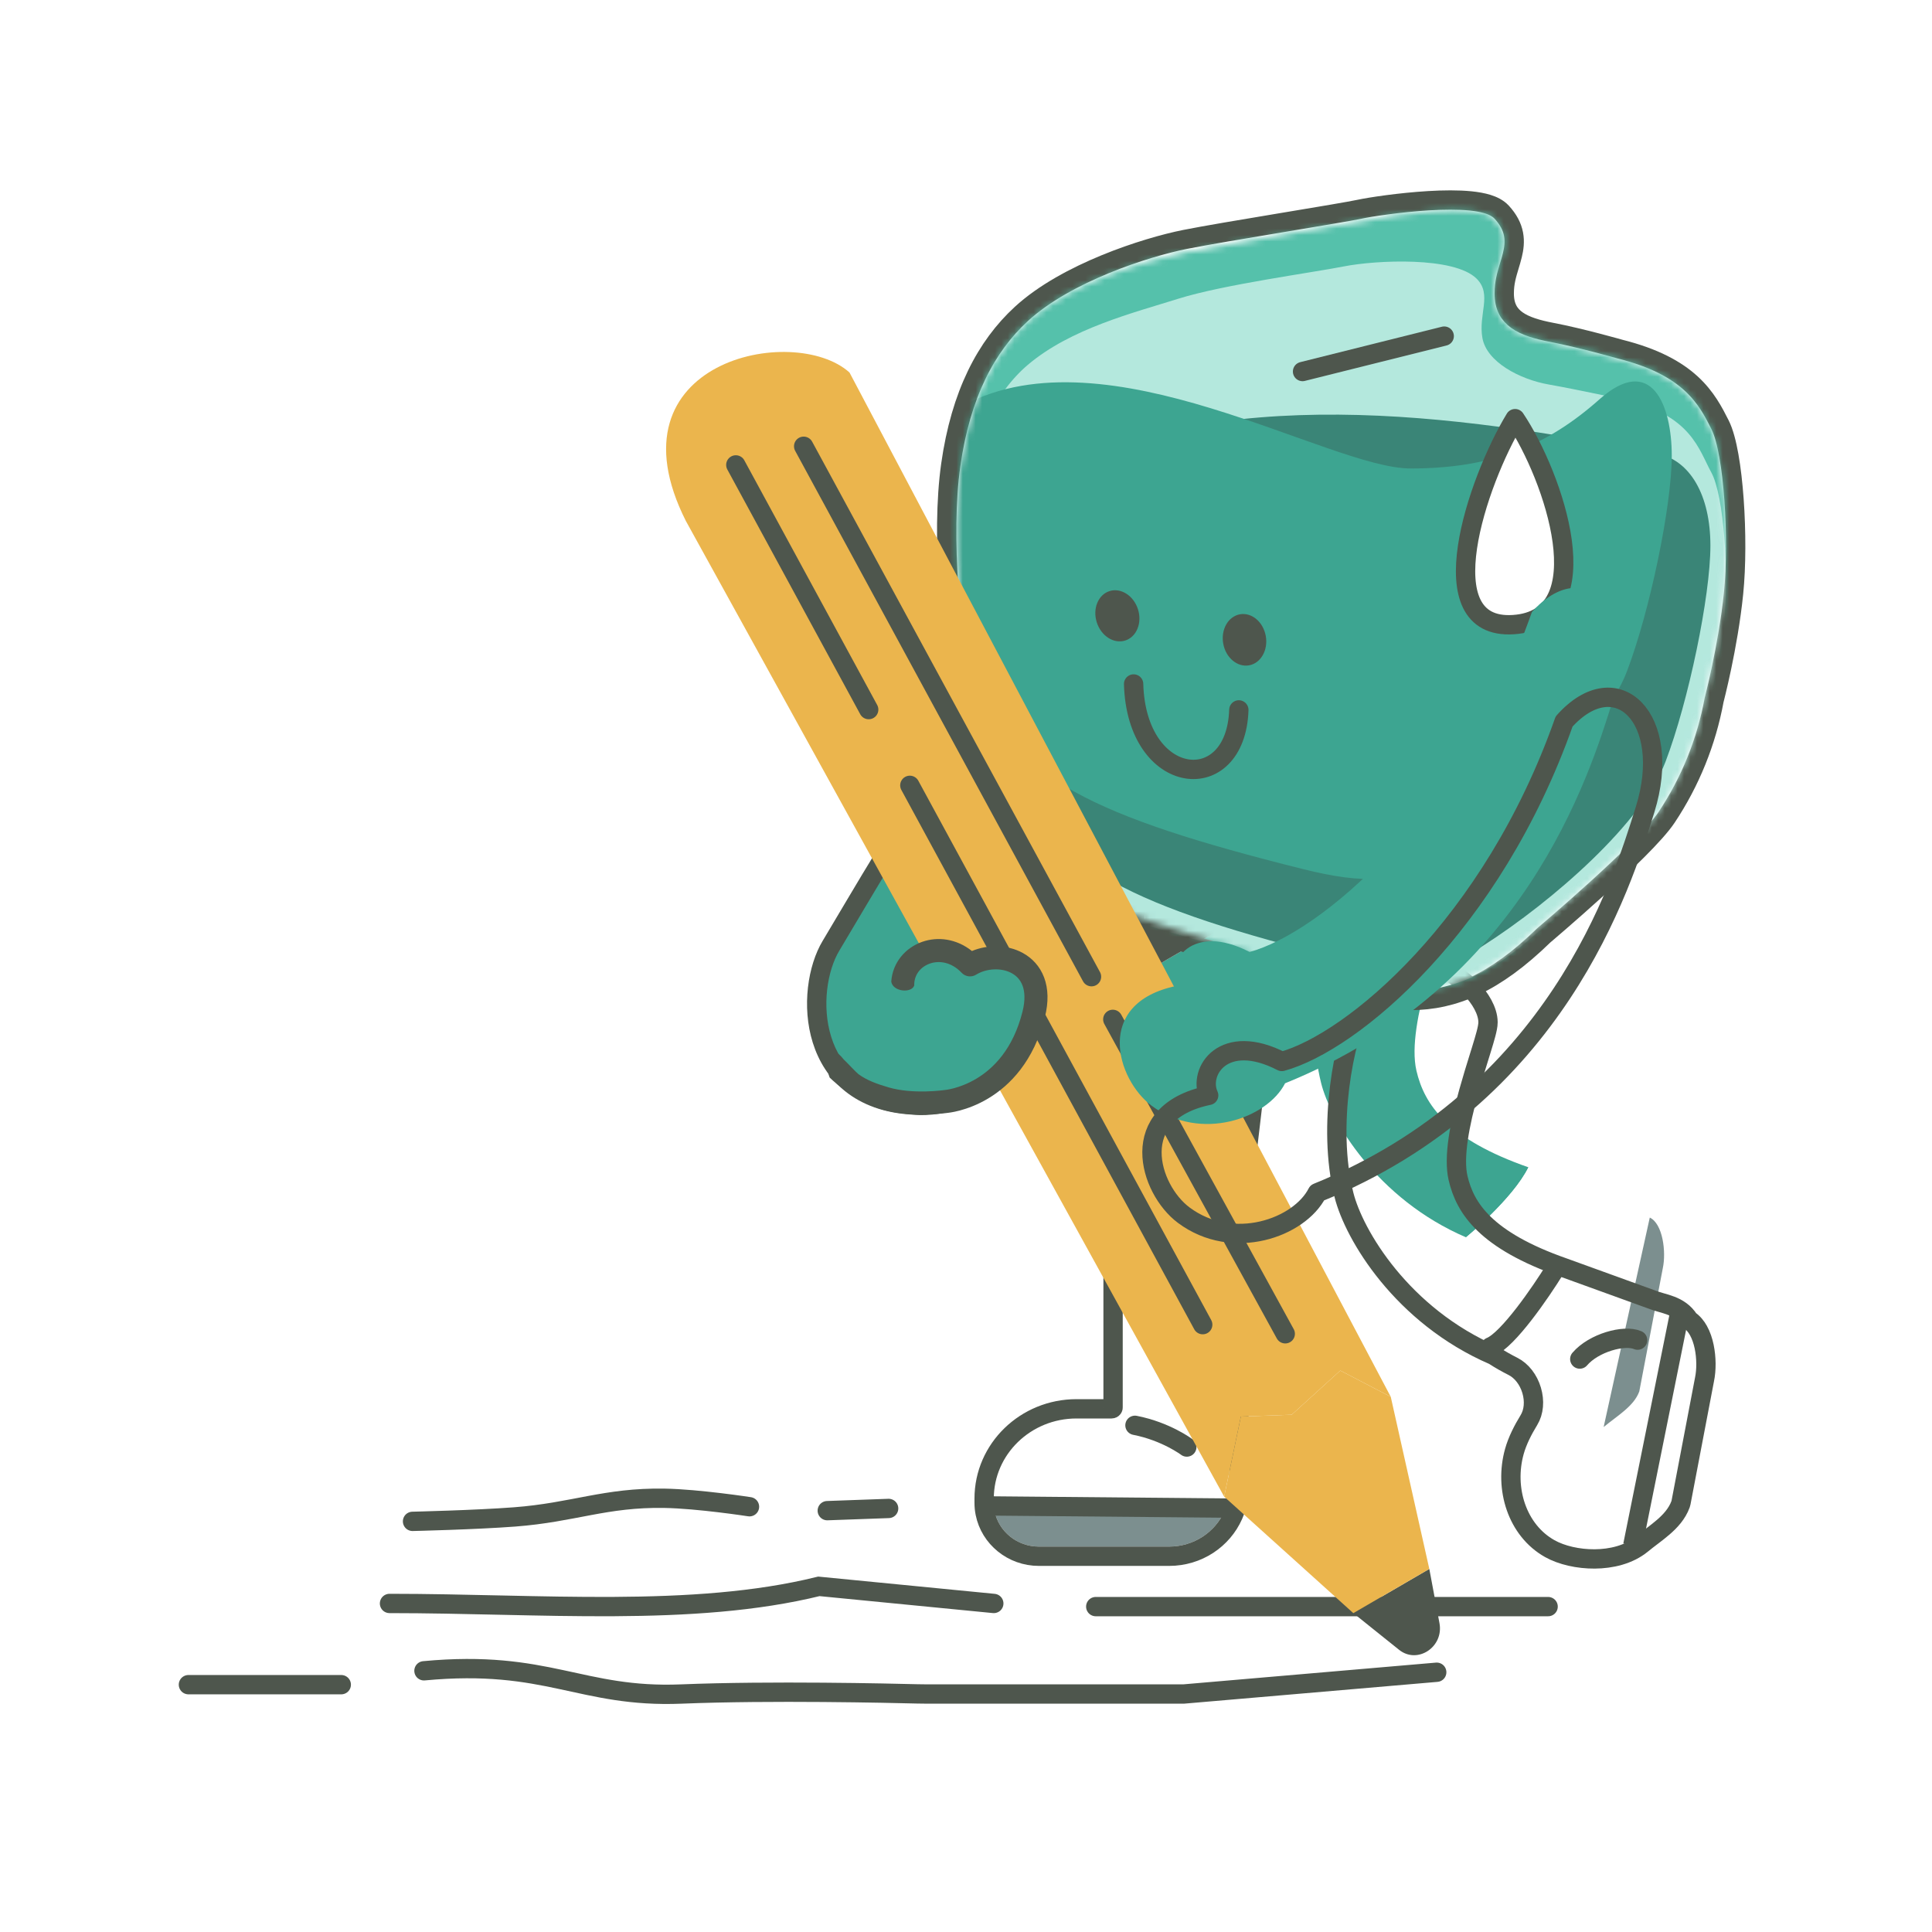 <svg width="300" height="300" viewBox="0 0 300 300" fill="none" xmlns="http://www.w3.org/2000/svg">
<g opacity="0.8">
<path fill-rule="evenodd" clip-rule="evenodd" d="M176.698 151.791C175.514 165.814 174.337 189.488 174.337 189.488H190.878L196.617 140.83C196.617 140.83 184.214 146.812 176.698 151.791Z" fill="#0D8E75"/>
<path d="M189.128 126.066L182.069 125.171C181.103 125.171 179.607 128.708 179.607 129.645C179.607 129.645 177.572 142.444 176.698 151.791C184.214 146.812 196.617 140.83 196.617 140.83L200.198 130.316C208.622 128.619 189.128 126.066 189.128 126.066Z" fill="#222C20"/>
<path d="M161.316 240.153H181.546C185.395 240.153 188.7 237.892 190.127 234.666H154.445C155.071 237.792 157.909 240.153 161.316 240.153Z" fill="#5B7373"/>
<path d="M172.587 220.261H167.149C160.062 220.261 154.316 225.833 154.316 232.707V233.364C154.316 233.809 154.361 234.244 154.445 234.666H190.127C190.61 233.572 190.878 232.367 190.878 231.101V228.449V220.261V189.488H174.337V218.564C174.337 219.501 173.554 220.261 172.587 220.261Z" fill="white"/>
<path d="M174.337 189.488L172.839 189.413C172.838 189.438 172.837 189.463 172.837 189.488V218.564C172.837 218.63 172.769 218.761 172.587 218.761H167.149C159.277 218.761 152.816 224.962 152.816 232.707V233.364C152.816 233.909 152.87 234.443 152.974 234.96C153.744 238.805 157.212 241.653 161.316 241.653H181.546C185.99 241.653 189.832 239.041 191.498 235.272C192.065 233.992 192.378 232.581 192.378 231.101V228.449V220.261V189.576L198.088 141.163L201.349 131.589C201.568 131.531 201.771 131.47 201.957 131.404C202.339 131.271 202.766 131.083 203.112 130.789C203.487 130.471 203.944 129.847 203.776 129.001C203.64 128.321 203.163 127.915 202.917 127.732C202.377 127.33 201.589 127.03 200.852 126.796C200.062 126.545 199.124 126.308 198.148 126.09C196.192 125.655 193.983 125.277 192.275 125.009C191.418 124.875 190.682 124.767 190.16 124.694C189.898 124.657 189.69 124.628 189.547 124.608L189.382 124.586L189.339 124.58L189.327 124.579L189.324 124.579L189.323 124.578C189.323 124.578 189.323 124.578 189.128 126.065L189.323 124.578L189.317 124.578L182.258 123.683C182.195 123.675 182.132 123.671 182.069 123.671C181.497 123.671 181.056 123.925 180.794 124.118C180.518 124.323 180.287 124.573 180.104 124.803C179.735 125.266 179.402 125.843 179.131 126.392C178.854 126.952 178.611 127.544 178.434 128.074C178.291 128.499 178.139 129.031 178.112 129.499L178.102 129.558C178.087 129.654 178.065 129.797 178.036 129.982C177.978 130.352 177.895 130.89 177.792 131.565C177.587 132.915 177.305 134.812 176.995 137.003C176.376 141.378 175.644 146.942 175.204 151.652L175.204 151.652L175.203 151.665C174.609 158.698 174.018 168.139 173.576 175.812C173.355 179.65 173.17 183.05 173.042 185.491C172.977 186.711 172.927 187.691 172.892 188.367C172.875 188.704 172.862 188.966 172.853 189.143L172.842 189.345L172.84 189.396L172.839 189.409L172.839 189.412L172.839 189.413C172.839 189.413 172.839 189.413 174.337 189.488ZM201.127 130.14C201.148 130.155 201.142 130.154 201.121 130.135C201.123 130.137 201.125 130.138 201.127 130.14Z" stroke="#222C20" stroke-width="3" stroke-linejoin="round"/>
<path d="M176.236 221.323C181.076 222.269 184.287 224.695 184.287 224.695" stroke="#222C20" stroke-width="3" stroke-linecap="round"/>
<line x1="153.611" y1="233.84" x2="191.058" y2="234.179" stroke="#222C20" stroke-width="3"/>
<g filter="url(#filter0_i_24_87699)">
<path d="M229.558 158.738C229.558 156.372 226.03 152.126 221.603 151.241C217.892 151.11 214.805 152.726 212.738 156.694C210.155 161.653 207.578 174.898 210.141 185.169C211.593 190.989 218.808 203.203 232.653 209.134C232.653 209.134 239.91 203.193 242.344 198.261C229.883 193.912 226.177 188.605 224.939 183.237C223.245 175.894 229.558 161.104 229.558 158.738Z" fill="#0D8E75"/>
<path fill-rule="evenodd" clip-rule="evenodd" d="M236.604 225.757C237.01 224.315 237.78 222.775 238.685 221.299C240.777 217.887 239.177 212.627 235.6 210.827C234.624 210.336 233.629 209.774 232.653 209.134C232.653 209.134 239.91 203.193 242.344 198.261L255.991 203.203C257.946 203.99 260.115 203.975 261.177 206.064L254.013 238.589C250.66 241.356 244.504 240.917 241.378 239.161C237.037 236.722 235.122 231.027 236.604 225.757Z" fill="white"/>
<path d="M259.551 233.054L263.204 213.903C263.739 211.397 263.204 207.018 261.177 206.064L254.013 238.589C256.18 236.8 258.722 235.346 259.551 233.054Z" fill="#5B7373"/>
</g>
<path d="M247.621 242.071C250.162 242.053 252.92 241.43 254.957 239.755C254.965 239.749 254.972 239.742 254.98 239.736C255.438 239.358 255.915 238.995 256.414 238.615C256.471 238.572 256.528 238.528 256.586 238.485C257.14 238.062 257.721 237.615 258.265 237.144C259.342 236.213 260.416 235.071 260.962 233.564C260.989 233.489 261.01 233.413 261.025 233.335L264.675 214.199C264.986 212.724 264.977 210.798 264.619 209.094C264.438 208.232 264.155 207.362 263.733 206.607C263.392 205.998 262.922 205.398 262.281 204.97C261.531 203.763 260.478 203.141 259.46 202.747C258.959 202.553 258.436 202.403 257.982 202.273C257.951 202.264 257.92 202.256 257.89 202.247C257.39 202.104 256.958 201.976 256.551 201.812C256.535 201.805 256.518 201.799 256.502 201.793L242.871 196.857C242.853 196.85 242.835 196.844 242.816 196.837C236.722 194.708 232.902 192.39 230.474 190.051C228.071 187.737 226.963 185.339 226.401 182.9C226.039 181.333 226.087 179.248 226.431 176.858C226.772 174.493 227.383 171.951 228.059 169.524C228.597 167.591 229.166 165.761 229.664 164.16C229.792 163.749 229.915 163.352 230.032 162.974C230.315 162.056 230.563 161.229 230.741 160.55C230.905 159.925 231.058 159.256 231.058 158.739C231.058 157.807 230.723 156.847 230.259 155.984C229.784 155.099 229.116 154.207 228.313 153.386C226.719 151.756 224.472 150.286 221.897 149.771C221.817 149.755 221.737 149.745 221.655 149.742C219.561 149.668 217.569 150.087 215.79 151.139C214.013 152.19 212.545 153.816 211.407 156.001C210.001 158.702 208.679 163.449 208.021 168.754C207.36 174.082 207.344 180.159 208.685 185.531C210.237 191.751 217.708 204.311 231.941 210.46C232.935 211.105 233.942 211.671 234.926 212.167C236.276 212.846 237.339 214.234 237.831 215.886C238.323 217.537 238.184 219.247 237.406 220.515C236.466 222.048 235.618 223.721 235.16 225.351C233.53 231.146 235.58 237.624 240.643 240.468C242.48 241.5 245.07 242.089 247.621 242.071Z" stroke="#222C20" stroke-width="3" stroke-linecap="round" stroke-linejoin="round"/>
<path d="M245.306 211.034C247.472 208.505 252.212 207.194 254.289 208.095" stroke="#222C20" stroke-width="3" stroke-linecap="round" stroke-linejoin="round"/>
<path d="M129.028 146.87C138.693 130.763 155.373 100.578 172.463 93.405L182.107 104.008C172.84 112.491 158.973 137.359 153.198 148.733C158.599 146.991 163.209 151.254 159.312 160.031C153.417 173.312 141.738 171.583 141.738 171.583C125.203 170.655 124.909 153.733 129.028 146.87Z" fill="#0D8E75"/>
<path d="M172.463 93.405L173.572 92.396C173.145 91.926 172.468 91.776 171.882 92.022L172.463 93.405ZM129.028 146.87L130.314 147.641L129.028 146.87ZM182.107 104.008L183.119 105.115C183.729 104.557 183.772 103.61 183.216 102.999L182.107 104.008ZM141.738 171.583L141.958 170.099C141.913 170.092 141.868 170.088 141.822 170.085L141.738 171.583ZM153.198 148.733L151.861 148.053C151.587 148.594 151.664 149.246 152.057 149.706C152.451 150.167 153.082 150.346 153.659 150.16L153.198 148.733ZM159.312 160.031L160.683 160.64L159.312 160.031ZM171.882 92.022C162.913 95.787 154.26 105.451 146.743 115.912C139.181 126.434 132.549 138.086 127.741 146.098L130.314 147.641C135.171 139.547 141.712 128.053 149.179 117.663C156.69 107.211 164.922 98.197 173.043 94.788L171.882 92.022ZM183.216 102.999L173.572 92.396L171.353 94.415L180.997 105.018L183.216 102.999ZM127.741 146.098C125.456 149.906 124.456 156.297 126.206 161.899C127.093 164.738 128.702 167.427 131.262 169.468C133.828 171.513 137.257 172.834 141.654 173.08L141.822 170.085C137.952 169.868 135.143 168.725 133.132 167.122C131.116 165.515 129.809 163.371 129.07 161.005C127.568 156.198 128.481 150.696 130.314 147.641L127.741 146.098ZM153.659 150.16C155.916 149.432 157.643 150.035 158.507 151.288C159.42 152.613 159.792 155.252 157.941 159.423L160.683 160.64C162.728 156.032 162.745 152.152 160.977 149.586C159.16 146.949 155.882 146.291 152.738 147.305L153.659 150.16ZM157.941 159.423C155.176 165.653 151.123 168.262 147.837 169.365C146.172 169.925 144.674 170.105 143.598 170.147C143.061 170.167 142.634 170.153 142.348 170.134C142.206 170.125 142.099 170.115 142.033 170.108C141.999 170.104 141.976 170.101 141.963 170.1C141.957 170.099 141.954 170.098 141.953 170.098C141.952 170.098 141.952 170.098 141.953 170.098C141.954 170.098 141.954 170.098 141.955 170.098C141.956 170.099 141.956 170.099 141.956 170.099C141.957 170.099 141.958 170.099 141.738 171.583C141.519 173.067 141.519 173.067 141.52 173.067C141.521 173.067 141.522 173.067 141.523 173.067C141.524 173.067 141.526 173.068 141.528 173.068C141.531 173.068 141.536 173.069 141.541 173.07C141.551 173.071 141.565 173.073 141.581 173.075C141.612 173.079 141.656 173.084 141.709 173.09C141.817 173.102 141.967 173.116 142.155 173.128C142.531 173.152 143.062 173.169 143.713 173.144C145.011 173.095 146.801 172.878 148.792 172.209C152.82 170.857 157.553 167.691 160.683 160.64L157.941 159.423ZM154.536 149.412C157.408 143.755 162.299 134.73 167.621 126.072C172.974 117.363 178.66 109.196 183.119 105.115L181.094 102.902C176.286 107.303 170.406 115.811 165.065 124.501C159.694 133.24 154.764 142.337 151.861 148.053L154.536 149.412Z" fill="#222C20"/>
<path d="M179.507 144.937L179.525 144.943L197.964 150.742C197.984 150.749 198.004 150.754 198.023 150.76C199.812 151.242 201.571 151.751 203.27 152.242C205.319 152.834 207.28 153.4 209.103 153.867C212.52 154.743 215.785 155.364 219.054 155.355C225.706 155.336 232.055 152.708 239.733 145.227L239.739 145.223L239.871 145.11C239.987 145.011 240.158 144.866 240.375 144.68C240.81 144.308 241.435 143.771 242.194 143.113C243.712 141.795 245.771 139.987 247.933 138.025C250.093 136.064 252.365 133.942 254.306 131.998C256.22 130.081 257.899 128.252 258.798 126.901C262.465 121.39 264.974 115.189 266.171 108.676L266.182 108.632C266.198 108.568 266.223 108.474 266.254 108.351C266.316 108.106 266.404 107.749 266.513 107.296C266.731 106.389 267.03 105.096 267.355 103.545C268.004 100.448 268.762 96.3 269.186 92.135C269.614 87.935 269.611 82.469 269.258 77.57C269.081 75.117 268.815 72.78 268.464 70.795C268.119 68.85 267.672 67.109 267.078 65.936C266.099 63.999 264.924 61.681 262.589 59.545C260.25 57.407 256.857 55.541 251.548 54.209L251.501 54.195L251.299 54.138C251.124 54.089 250.869 54.018 250.55 53.93C249.911 53.754 249.013 53.51 247.973 53.239C245.899 52.7 243.235 52.046 240.935 51.607C238.709 51.182 236.845 50.636 235.548 49.711C234.362 48.865 233.577 47.656 233.577 45.562C233.577 43.906 233.955 42.656 234.356 41.325C234.522 40.776 234.692 40.214 234.841 39.604C235.081 38.621 235.242 37.532 235.021 36.367C234.796 35.179 234.203 34.057 233.18 32.946C232.601 32.318 231.796 31.944 231.027 31.702C230.233 31.453 229.315 31.295 228.351 31.198C226.42 31.003 224.118 31.032 221.855 31.166C217.329 31.436 212.725 32.143 211.077 32.496C209.657 32.8 205.026 33.572 199.817 34.44C199.441 34.502 199.061 34.565 198.68 34.629C193.064 35.565 187.048 36.574 184.016 37.179C180.919 37.797 176.315 39.097 171.633 41.02C166.968 42.936 162.107 45.52 158.59 48.754C153.138 53.767 149.191 61.194 147.633 72.202C146.082 83.163 147.604 99.69 149.793 108.021C150.014 108.863 150.232 109.711 150.452 110.562C151.282 113.788 152.121 117.047 153.141 120.083C154.433 123.929 156.057 127.56 158.441 130.495C161.116 133.787 163.364 136.447 166.482 138.756C169.607 141.07 173.526 142.976 179.507 144.937Z" stroke="#222C20" stroke-width="3" stroke-linejoin="round"/>
<mask id="mask0_24_87699" style="mask-type:alpha" maskUnits="userSpaceOnUse" x="148" y="32" width="121" height="122">
<path d="M198.414 149.311L179.975 143.511C168.182 139.645 164.956 136.135 159.606 129.549C155.164 124.082 153.388 115.802 151.244 107.639C149.099 99.477 147.599 83.152 149.119 72.412C150.639 61.672 154.46 54.59 159.606 49.858C166.264 43.735 178.259 40.316 184.263 39.117C190.267 37.919 213.423 33.962 213.423 33.962C215.788 33.49 229.504 31.17 232.077 33.962C235.562 37.745 232.077 40.406 232.077 45.562C232.077 50.717 236.151 52.22 240.654 53.08C245.156 53.939 251.16 55.657 251.16 55.657C261.451 58.235 263.786 62.746 265.74 66.612C267.694 70.478 268.527 83.796 267.694 91.983C266.86 100.169 264.705 108.351 264.705 108.351C263.549 114.683 261.114 120.713 257.549 126.069C254.318 130.925 238.724 144.116 238.724 144.116C223.715 158.762 214.706 153.708 198.414 149.311Z" fill="#EEEFFC"/>
</mask>
<g mask="url(#mask0_24_87699)">
<ellipse cx="220.569" cy="97.706" rx="83.706" ry="80.756" fill="#2BB196"/>
<path d="M198.414 149.615L179.975 144.268C168.182 140.704 164.956 137.468 159.606 131.397C155.164 126.357 153.388 118.724 151.244 111.199C149.099 103.675 147.599 88.625 149.119 78.724C150.639 68.823 154.46 61.01 159.606 56.647C166.264 51.003 176.029 48.569 182.967 46.386C189.905 44.202 203.781 42.336 208.705 41.364C213.629 40.392 225.81 39.792 229.296 43.279C231.746 45.731 229.52 48.787 230.191 52.499C230.863 56.211 235.984 58.912 240.487 59.704C244.989 60.496 252.349 62.105 252.349 62.105C262.64 64.482 263.786 69.814 265.74 73.378C267.694 76.942 268.527 89.219 267.694 96.766C266.86 104.313 264.705 111.855 264.705 111.855C263.549 117.693 261.114 123.251 257.549 128.189C254.318 132.665 238.724 144.826 238.724 144.826C223.715 158.327 214.706 153.668 198.414 149.615Z" fill="#A1E2D5"/>
<path d="M258.617 118.286C255.036 127.681 241.384 139.761 230.193 146.92C223.479 151.215 217.787 151.314 208.259 148.933C176.031 140.88 162.602 134.616 158.126 119.852C153.65 105.088 148.547 82.969 155.216 77.573C156.659 76.405 158.53 75.253 160.72 74.142C189.836 59.378 225.238 64.136 257.274 70.414V70.414C262.452 71.429 265.591 76.902 265.591 84.731C265.591 92.561 262.198 108.891 258.617 118.286Z" fill="#096755"/>
<g filter="url(#filter1_i_24_87699)">
<path d="M258.616 118.286C255.035 127.682 241.383 139.762 230.192 146.92C223.478 151.215 217.786 151.314 208.259 148.933C176.03 140.88 162.601 134.616 158.125 119.852C153.649 105.088 148.053 80.314 155.663 76.902C178.044 65.046 212.287 86.745 225.044 86.745C237.802 86.745 246.307 83.165 254.364 76.007C262.421 68.849 265.59 76.902 265.59 84.731C265.59 92.561 262.197 108.891 258.616 118.286Z" fill="#0D8E75"/>
</g>
</g>
<ellipse cx="3.357" cy="4.027" rx="3.357" ry="4.027" transform="matrix(0.953 -0.301 0.302 0.953 169.09 92.796)" fill="#222C20"/>
<ellipse cx="3.357" cy="4.027" rx="3.357" ry="4.027" transform="matrix(0.984 -0.176 0.176 0.984 189.234 95.978)" fill="#222C20"/>
<path d="M176.027 106.207C176.475 122.313 191.918 123.879 192.366 110.234" stroke="#222C20" stroke-width="3" stroke-linecap="round" stroke-linejoin="round"/>
<path d="M235.262 65.007C229.353 74.738 221.535 97.873 235 96.99C248.852 96.082 241.261 73.958 235.262 65.007Z" fill="white" stroke="#222C20" stroke-width="3" stroke-linecap="round" stroke-linejoin="round"/>
<path d="M65.832 259.44C85.043 257.636 90.153 263.684 105.818 263.047C119.62 262.486 138.368 262.92 142.432 263.026C142.973 263.04 143.5 263.047 144.041 263.047L183.779 263.047L223.094 259.665" stroke="#222C20" stroke-width="3" stroke-linecap="round"/>
<path d="M154.316 248.984L127.154 246.328C107.57 251.157 83.848 248.984 60.483 248.984" stroke="#222C20" stroke-width="3" stroke-linecap="round"/>
<path d="M64.058 236.236C64.058 236.236 73.722 236.014 79.881 235.549C89.086 234.853 93.975 232.497 103.174 232.652C108.466 232.742 116.381 233.965 116.381 233.965" stroke="#222C20" stroke-width="3" stroke-linecap="round"/>
<line x1="29.258" y1="261.595" x2="52.992" y2="261.595" stroke="#222C20" stroke-width="3" stroke-linecap="round"/>
<path d="M240.391 249.473H219.467C202.84 249.473 187.638 249.473 170.147 249.473" stroke="#222C20" stroke-width="3" stroke-linecap="round"/>
<line x1="1.5" y1="-1.5" x2="11.041" y2="-1.5" transform="matrix(0.999 -0.036 0.036 0.999 127.012 236.126)" stroke="#222C20" stroke-width="3" stroke-linecap="round"/>
<path d="M210.145 250.488L217.248 256.182C220.096 258.465 224.213 255.748 223.52 252.044L221.943 243.622L210.145 250.488Z" fill="#222C20"/>
<path d="M192.681 219.96L190.089 232.4L210.145 250.488L221.943 243.622L215.957 216.897L208.123 212.818L200.57 219.679L192.681 219.96Z" fill="#E6A320"/>
<path d="M106.496 80.885L190.089 232.4L192.681 219.96L200.57 219.679L208.123 212.818L215.957 216.897L131.912 57.846C123.309 50.066 93.976 56.025 106.496 80.885Z" fill="#E6A320"/>
<line x1="1.5" y1="-1.5" x2="57.172" y2="-1.5" transform="matrix(0.481 0.877 -0.877 0.48 170.758 157.691)" stroke="#222C20" stroke-width="3" stroke-linecap="round"/>
<path d="M114.258 72.191L134.892 110.186M186.758 205.691C168.732 172.498 157.754 152.284 141.279 121.947" stroke="#222C20" stroke-width="3" stroke-linecap="round"/>
<line x1="1.5" y1="-1.5" x2="95.204" y2="-1.5" transform="matrix(0.477 0.879 -0.879 0.476 122.758 68.691)" stroke="#222C20" stroke-width="3" stroke-linecap="round"/>
<path d="M202.258 57.691L224.258 52.191" stroke="#222C20" stroke-width="3" stroke-linecap="round" stroke-linejoin="round"/>
<g filter="url(#filter2_i_24_87699)">
<path d="M255.441 125.726L255.449 125.7C259.855 111.532 251.017 102.916 242.873 112.034C231.685 143.77 209.945 161.847 199.043 164.825C190.003 160.159 185.979 166.382 187.682 170.088C174.764 172.776 178.411 184.655 183.805 188.684C191.432 194.381 201.791 190.653 204.546 185.213C241.607 170.21 251.771 137.526 255.441 125.726Z" fill="#0D8E75"/>
</g>
<path d="M255.441 125.726L255.449 125.7C259.855 111.532 251.017 102.916 242.873 112.034C231.685 143.77 209.945 161.847 199.043 164.825C190.003 160.159 185.979 166.382 187.682 170.088C174.764 172.776 178.411 184.655 183.805 188.684C191.432 194.381 201.791 190.653 204.546 185.213C241.607 170.21 251.771 137.526 255.441 125.726Z" stroke="#222C20" stroke-width="3" stroke-linecap="round" stroke-linejoin="round"/>
<path d="M150.628 149.825C146.444 145.416 140.035 148.125 140.172 153.072L129.922 165.884C129.922 165.884 133.28 169.353 137.532 170.582C141.784 171.811 146.932 171.029 146.932 171.029C146.932 171.029 157.325 170.211 160.512 157.518C162.617 149.129 154.875 147.2 150.628 149.825Z" fill="#0D8E75"/>
<path fill-rule="evenodd" clip-rule="evenodd" d="M146.787 169.245L146.789 169.245Z" fill="#222C20"/>
<path d="M129.312 167.773C129.105 167.585 128.941 167.43 128.827 167.319C127.908 164.989 128.58 161.41 131.042 164.542C131.286 164.743 132.973 166.55 133.28 166.779C134.562 167.733 136.19 168.331 138.029 168.862C139.904 169.404 142.048 169.517 143.785 169.477C144.641 169.457 145.372 169.401 145.885 169.351C146.142 169.326 146.342 169.302 146.476 169.285C146.543 169.276 146.593 169.27 146.624 169.265L146.658 169.26L146.663 169.26L146.663 169.26C146.703 169.254 146.743 169.249 146.783 169.246L146.787 169.245C146.795 169.244 146.813 169.243 146.839 169.239C146.892 169.233 146.979 169.222 147.097 169.203C147.334 169.164 147.693 169.095 148.141 168.974C149.038 168.733 150.278 168.292 151.608 167.497C154.227 165.932 157.305 162.935 158.775 157.082C159.235 155.248 159.115 153.938 158.776 153.037C158.443 152.15 157.849 151.524 157.094 151.111C155.497 150.24 153.187 150.347 151.569 151.347C150.848 151.793 149.912 151.671 149.328 151.056C147.718 149.359 145.81 149.121 144.376 149.627C142.911 150.145 141.917 151.417 141.962 153.022C141.561 154.251 138.651 154.028 138.395 152.427C138.594 149.428 140.626 147.156 143.183 146.253C145.615 145.394 148.512 145.753 150.922 147.671C153.392 146.645 156.418 146.664 158.81 147.97C160.258 148.76 161.47 150.025 162.129 151.778C162.782 153.516 162.84 155.593 162.248 157.953C160.531 164.793 156.82 168.552 153.446 170.569C151.779 171.565 150.221 172.122 149.07 172.431C148.494 172.586 148.015 172.68 147.672 172.735C147.5 172.763 147.361 172.782 147.26 172.794C147.213 172.799 147.174 172.803 147.144 172.807L147.121 172.81C147.076 172.816 147.011 172.825 146.928 172.835C146.764 172.856 146.529 172.884 146.237 172.913C145.652 172.97 144.83 173.033 143.868 173.055C141.968 173.099 139.411 172.988 137.034 172.301C134.621 171.603 132.522 170.294 131.063 169.207C130.324 168.657 129.727 168.148 129.312 167.773Z" fill="#222C20"/>
<path d="M241.441 197.102C239.245 200.661 234.172 208.052 231.445 209.142" stroke="#222C20" stroke-width="3" stroke-linecap="round" stroke-linejoin="round"/>
<line x1="260.908" y1="203.419" x2="253.541" y2="239.956" stroke="#222C20" stroke-width="3"/>
</g>
<defs>
<filter id="filter0_i_24_87699" x="203.082" y="145.234" width="63.316" height="98.337" filterUnits="userSpaceOnUse" color-interpolation-filters="sRGB">
<feFlood flood-opacity="0" result="BackgroundImageFix"/>
<feBlend mode="normal" in="SourceGraphic" in2="BackgroundImageFix" result="shape"/>
<feColorMatrix in="SourceAlpha" type="matrix" values="0 0 0 0 0 0 0 0 0 0 0 0 0 0 0 0 0 0 127 0" result="hardAlpha"/>
<feOffset dx="-5" dy="-17"/>
<feGaussianBlur stdDeviation="1.5"/>
<feComposite in2="hardAlpha" operator="arithmetic" k2="-1" k3="1"/>
<feColorMatrix type="matrix" values="0 0 0 0 0 0 0 0 0 0 0 0 0 0 0 0 0 0 0.3 0"/>
<feBlend mode="darken" in2="shape" result="effect1_innerShadow_24_87699"/>
</filter>
<filter id="filter1_i_24_87699" x="148.91" y="70.231" width="116.68" height="80.262" filterUnits="userSpaceOnUse" color-interpolation-filters="sRGB">
<feFlood flood-opacity="0" result="BackgroundImageFix"/>
<feBlend mode="normal" in="SourceGraphic" in2="BackgroundImageFix" result="shape"/>
<feColorMatrix in="SourceAlpha" type="matrix" values="0 0 0 0 0 0 0 0 0 0 0 0 0 0 0 0 0 0 127 0" result="hardAlpha"/>
<feOffset dx="-6" dy="-14"/>
<feGaussianBlur stdDeviation="1.5"/>
<feComposite in2="hardAlpha" operator="arithmetic" k2="-1" k3="1"/>
<feColorMatrix type="matrix" values="0 0 0 0 0 0 0 0 0 0 0 0 0 0 0 0 0 0 0.3 0"/>
<feBlend mode="normal" in2="shape" result="effect1_innerShadow_24_87699"/>
</filter>
<filter id="filter2_i_24_87699" x="174.375" y="103.777" width="83.746" height="89.255" filterUnits="userSpaceOnUse" color-interpolation-filters="sRGB">
<feFlood flood-opacity="0" result="BackgroundImageFix"/>
<feBlend mode="normal" in="SourceGraphic" in2="BackgroundImageFix" result="shape"/>
<feColorMatrix in="SourceAlpha" type="matrix" values="0 0 0 0 0 0 0 0 0 0 0 0 0 0 0 0 0 0 127 0" result="hardAlpha"/>
<feOffset dx="-5" dy="-17"/>
<feGaussianBlur stdDeviation="1.5"/>
<feComposite in2="hardAlpha" operator="arithmetic" k2="-1" k3="1"/>
<feColorMatrix type="matrix" values="0 0 0 0 0 0 0 0 0 0 0 0 0 0 0 0 0 0 0.3 0"/>
<feBlend mode="normal" in2="shape" result="effect1_innerShadow_24_87699"/>
</filter>
</defs>
</svg>
